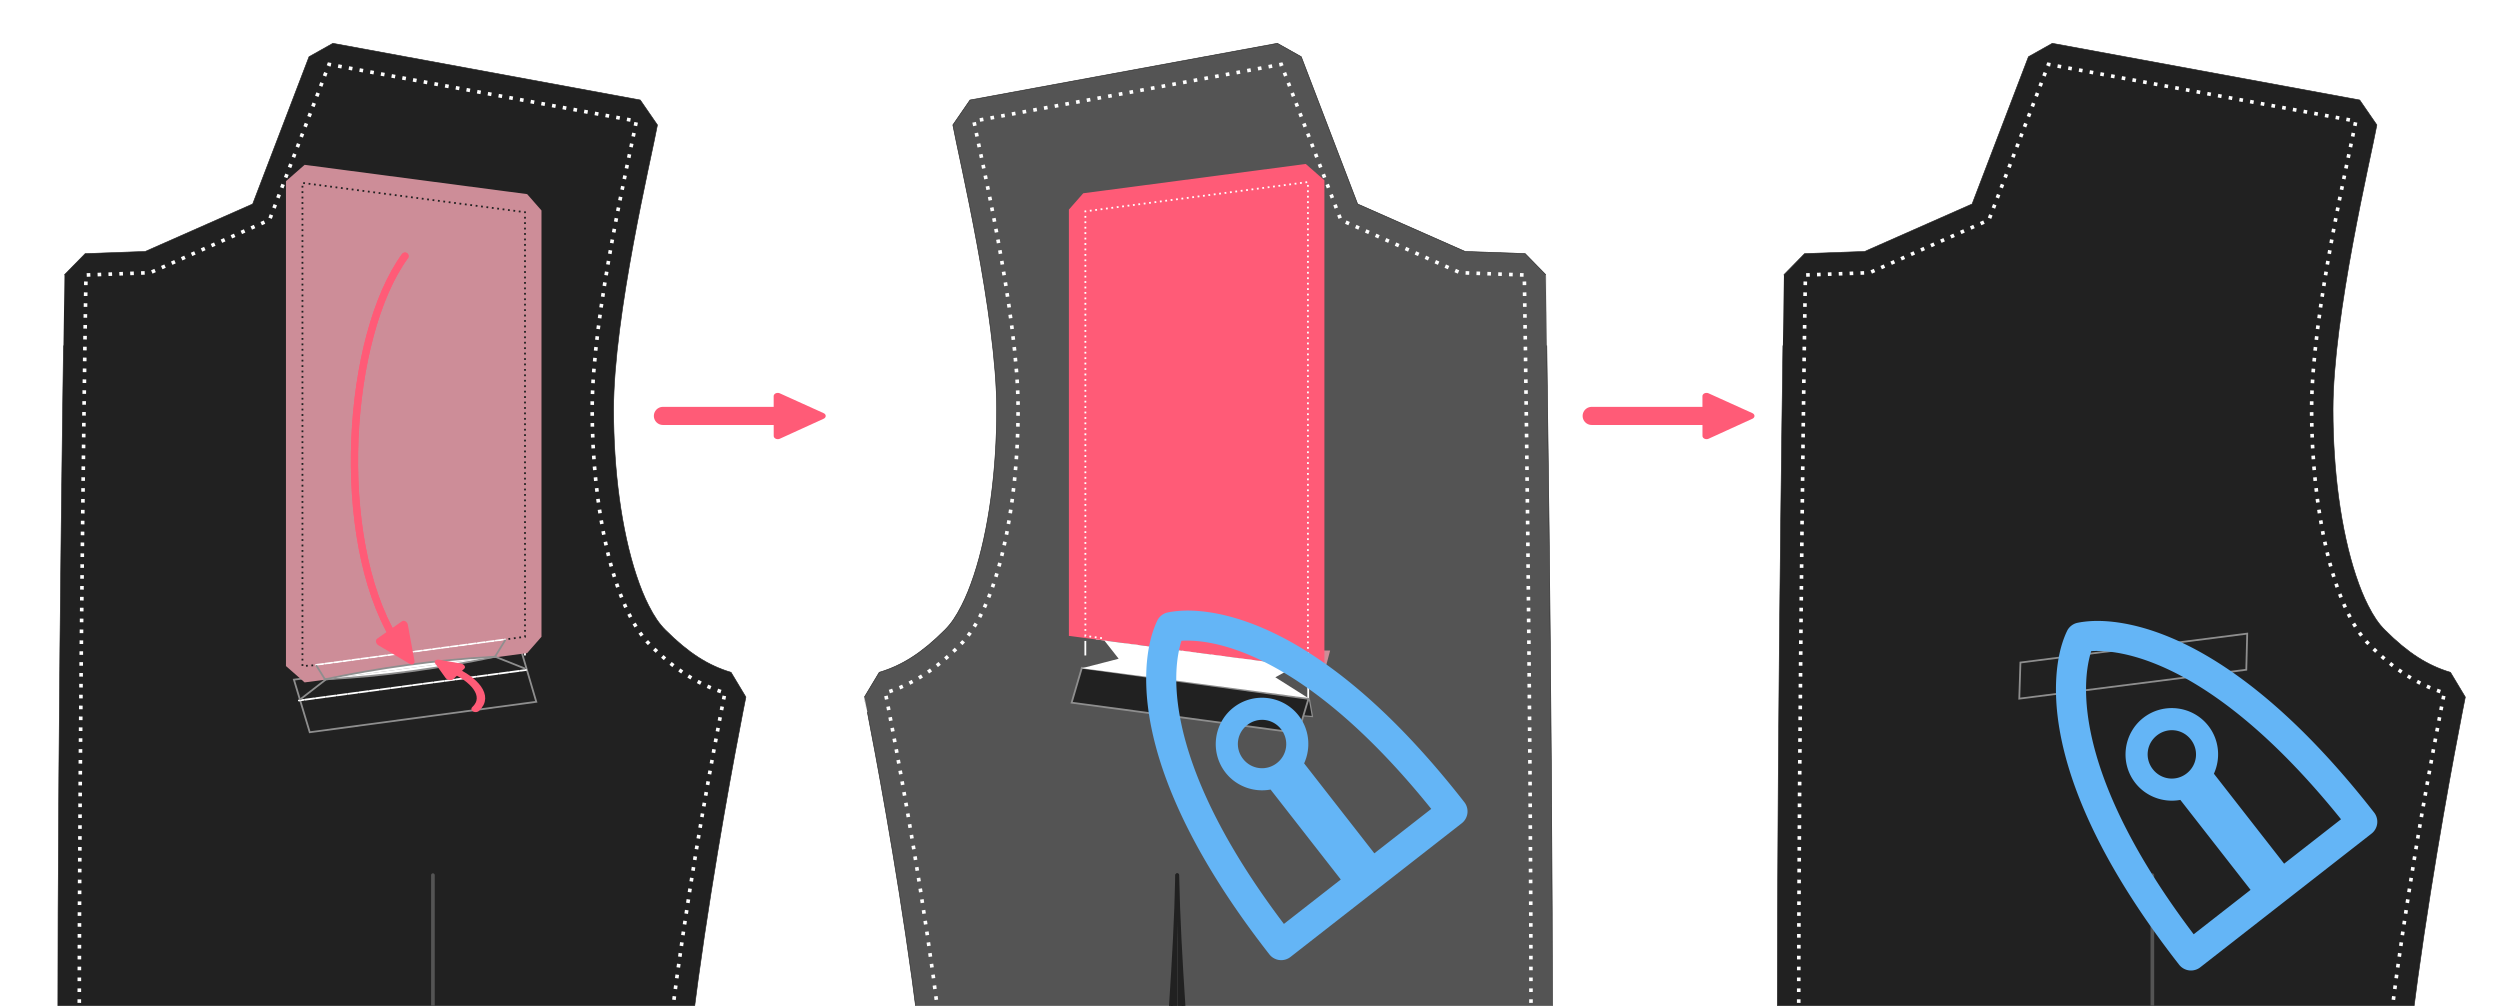 <?xml version="1.0" encoding="UTF-8" standalone="no"?>
<!-- Created with Inkscape (http://www.inkscape.org/) -->

<svg
   xmlns:dc="http://purl.org/dc/elements/1.1/"
   xmlns:cc="http://creativecommons.org/ns#"
   xmlns:rdf="http://www.w3.org/1999/02/22-rdf-syntax-ns#"
   xmlns:svg="http://www.w3.org/2000/svg"
   xmlns="http://www.w3.org/2000/svg"
   xmlns:sodipodi="http://sodipodi.sourceforge.net/DTD/sodipodi-0.dtd"
   xmlns:inkscape="http://www.inkscape.org/namespaces/inkscape"
   width="4137.58"
   height="1664.74"
   id="svg9734"
   version="1.1"
   inkscape:version="0.47 r22583"
   sodipodi:docname="pressChestPocket.svg">
  <defs
     id="defs9736">
    <inkscape:perspective
       sodipodi:type="inkscape:persp3d"
       inkscape:vp_x="0 : 526.181 : 1"
       inkscape:vp_y="0 : 1000 : 0"
       inkscape:vp_z="744.094 : 526.181 : 1"
       inkscape:persp3d-origin="372.047 : 350.787 : 1"
       id="perspective9742" />
    <inkscape:perspective
       id="perspective9714"
       inkscape:persp3d-origin="0.5 : 0.333333 : 1"
       inkscape:vp_z="1 : 0.5 : 1"
       inkscape:vp_y="0 : 1000 : 0"
       inkscape:vp_x="0 : 0.5 : 1"
       sodipodi:type="inkscape:persp3d" />
    <inkscape:perspective
       id="perspective9800"
       inkscape:persp3d-origin="0.5 : 0.333333 : 1"
       inkscape:vp_z="1 : 0.5 : 1"
       inkscape:vp_y="0 : 1000 : 0"
       inkscape:vp_x="0 : 0.5 : 1"
       sodipodi:type="inkscape:persp3d" />
    <inkscape:perspective
       id="perspective10417"
       inkscape:persp3d-origin="0.5 : 0.333333 : 1"
       inkscape:vp_z="1 : 0.5 : 1"
       inkscape:vp_y="0 : 1000 : 0"
       inkscape:vp_x="0 : 0.5 : 1"
       sodipodi:type="inkscape:persp3d" />
    <inkscape:perspective
       id="perspective10445"
       inkscape:persp3d-origin="0.5 : 0.333333 : 1"
       inkscape:vp_z="1 : 0.5 : 1"
       inkscape:vp_y="0 : 1000 : 0"
       inkscape:vp_x="0 : 0.5 : 1"
       sodipodi:type="inkscape:persp3d" />
    <marker
       orient="auto"
       refY="0"
       refX="0"
       id="dimensionStart"
       style="overflow:visible">
      <path
         style="fill:#0275d8;stroke:#0275d8"
         d="M 0,0 12,-4 C 10,-2 10,2 12,4 z"
         id="path4164" />
    </marker>
    <marker
       orient="auto"
       refY="0"
       refX="0"
       id="dimensionEnd"
       style="overflow:visible">
      <path
         style="fill:#0275d8;stroke:#0275d8"
         d="M 0,0 -12,-4 C -10,-2 -10,2 -12,4 z"
         id="path4167" />
    </marker>
    <path
       class="dimension"
       id="187"
       d="M 20,100 20,0" />
    <inkscape:perspective
       id="perspective10828"
       inkscape:persp3d-origin="0.5 : 0.333333 : 1"
       inkscape:vp_z="1 : 0.5 : 1"
       inkscape:vp_y="0 : 1000 : 0"
       inkscape:vp_x="0 : 0.5 : 1"
       sodipodi:type="inkscape:persp3d" />
    <clipPath
       clipPathUnits="userSpaceOnUse"
       id="clipPath10855">
      <path
         id="path10857"
         d="M 84.059,1029.49 50.692,1033.92 14.763,1058 3.219,1054.26 -7.391,1004.39 6.215,991.772 96.866,999.336 100.492,1008.52 84.059,1029.49 z"
         style="fill:#64b5f6;fill-opacity:0.442;stroke:none"
         sodipodi:nodetypes="ccccccccc" />
    </clipPath>
    <inkscape:perspective
       id="perspective11297"
       inkscape:persp3d-origin="0.5 : 0.333333 : 1"
       inkscape:vp_z="1 : 0.5 : 1"
       inkscape:vp_y="0 : 1000 : 0"
       inkscape:vp_x="0 : 0.5 : 1"
       sodipodi:type="inkscape:persp3d" />
    <clipPath
       clipPathUnits="userSpaceOnUse"
       id="clipPath10855-4">
      <path
         id="path10857-1"
         d="M 84.059,1029.49 50.692,1033.92 14.763,1058 3.219,1054.26 -7.391,1004.39 6.215,991.772 96.866,999.336 100.492,1008.52 84.059,1029.49 z"
         style="fill:#64b5f6;fill-opacity:0.442;stroke:none"
         sodipodi:nodetypes="ccccccccc" />
    </clipPath>
    <inkscape:perspective
       id="perspective11437"
       inkscape:persp3d-origin="0.5 : 0.333333 : 1"
       inkscape:vp_z="1 : 0.5 : 1"
       inkscape:vp_y="0 : 1000 : 0"
       inkscape:vp_x="0 : 0.5 : 1"
       sodipodi:type="inkscape:persp3d" />
    <inkscape:perspective
       id="perspective11600"
       inkscape:persp3d-origin="0.5 : 0.333333 : 1"
       inkscape:vp_z="1 : 0.5 : 1"
       inkscape:vp_y="0 : 1000 : 0"
       inkscape:vp_x="0 : 0.5 : 1"
       sodipodi:type="inkscape:persp3d" />
  </defs>
  <sodipodi:namedview
     id="base"
     pagecolor="#ffffff"
     bordercolor="#666666"
     borderopacity="1.0"
     inkscape:pageopacity="0.0"
     inkscape:pageshadow="2"
     inkscape:zoom="0.123744"
     inkscape:cx="3780.06"
     inkscape:cy="-415.132"
     inkscape:document-units="px"
     inkscape:current-layer="layer1"
     showgrid="false"
     inkscape:window-width="1832"
     inkscape:window-height="1057"
     inkscape:window-x="-8"
     inkscape:window-y="-8"
     inkscape:window-maximized="0" />
  <g
     inkscape:label="Layer 1"
     inkscape:groupmode="layer"
     id="layer1"
     transform="translate(-678.822,458.827)">
    <rect
       style="fill:#ffffff;fill-opacity:1;stroke:none"
       id="rect10859"
       width="4137.58"
       height="1664.74"
       x="678.822"
       y="-458.827" />
    <path
       style="fill:#545454;stroke:#212121"
       id="path10365"
       d="M 2792.92,-387.144 2832.45,-364.954 2925.73,-121.236 3103.49,-42.674 3202.9,-39.112 3237.05,-4.268 C 3237.05,-4.286 3248.24,687.443 3248.24,1272.98 L 3248.24,1273.33 3241.43,1997.3 3241.36,1998.99 C 3218.32,2399.87 3150.3,2582.36 2994.23,2628.96 2955.79,2640.43 2909.9,2643.81 2862.23,2640.96 L 2864.23,2711.86 2229.49,2673.61 2194.02,2673.61 2194.02,2567.33 2194.02,2562.33 2194.02,2096.52 C 2194.02,1922.13 2224.58,1750.86 2224.58,1582.73 2224.58,1261.65 2109.42,694.822 2109.42,694.826 L 2133.99,653.888 C 2172.02,642.475 2204.53,621.845 2242.67,583.701 2252.89,573.482 2261.16,561.329 2270.3,543.326 2277.78,528.603 2284.12,512.958 2290.33,494.264 L 2290.36,494.264 C 2315.55,418.468 2328.39,318.84 2328.39,218.982 2328.39,63.572 2265.62,-198.797 2255.8,-252.014 L 2284.23,-293.304 2792.92,-387.144 z" />
    <path
       sodipodi:nodetypes="cccccc"
       style="fill:none;stroke:#ffffff;stroke-width:6;stroke-miterlimit:4;stroke-dasharray:6, 12;stroke-dashoffset:0"
       id="path10367"
       d="M 2602.68,1621.26 2259.54,1621.26 M 2229.47,2342.37 2734.47,2342.37 2734.47,1621.26 2599.09,1621.26" />
    <path
       id="path10369"
       d="M 3212.82,1273 3212.82,1683.96" />
    <path
       style="fill:none;stroke:#ffffff;stroke-width:6;stroke-miterlimit:4;stroke-dasharray:6, 12;stroke-dashoffset:0"
       id="path10371"
       d="M 3212.82,1273 C 3212.82,687.811 3201.62,-3.698 3201.62,-3.698 L 3095.39,-7.496 2897.93,-94.807 2799.36,-352.284 2290.66,-258.444 C 2300.3,-206.174 2363.84,59.394 2363.84,218.992 2363.84,378.59 2330.67,545.806 2267.72,608.756 2226.81,649.674 2186.87,675.012 2144.15,687.832 2144.15,687.832 2260.03,1258.07 2260.03,1582.72 2260.03,1753.98 2229.47,1925.25 2229.47,2096.51 L 2229.47,2567.32 2864.23,2605.57 C 3090.94,2619.23 3177.56,2491.4 3205.98,1996.96 3212.82,1878.05 3212.82,1781 3212.82,1683.96 L 3212.82,1273 z" />
    <path
       style="fill:none;stroke:#ffffff;stroke-width:3;stroke-miterlimit:4;stroke-dasharray:24, 24;stroke-dashoffset:0"
       id="path10373"
       d="M 2843.96,697.782 2843.96,644.171 2475.09,595.61 2475.09,649.221 2843.96,697.782 z" />
    <path
       id="path10375"
       d="M 3136.28,1582.72 2260.03,1582.72" />
    <path
       id="path10377"
       d="M 2627.4,989.505 C 2632.8,1272.49 2682.96,1560.44 2627.4,1836.65"
       style="fill:#212121;stroke:#212121;stroke-width:6;stroke-linecap:round;stroke-linejoin:round;stroke-miterlimit:4;stroke-opacity:1;stroke-dasharray:none;stroke-dashoffset:0"
       sodipodi:nodetypes="cc" />
    <g
       id="g9610"
       transform="matrix(0.718,0,0,0.718,865.514,1006.66)">
      <path
         style="fill:#ff5b77;fill-opacity:1;stroke:#ff5b77;stroke-width:17.08;stroke-linecap:round;stroke-linejoin:round;stroke-miterlimit:4;stroke-opacity:1;stroke-dasharray:none;stroke-dashoffset:0"
         id="path9612"
         transform="matrix(-0.001,-0.868,-1.103,0.002,2246.14,-942.228)"
         d="M 215.531,646.574 162.635,646.574 109.739,646.574 136.187,600.765 162.635,554.956 189.083,600.765 215.531,646.574 z" />
      <path
         style="fill:none;stroke:#ff5b77;stroke-width:41.782;stroke-linecap:round;stroke-linejoin:round;stroke-miterlimit:4;stroke-opacity:1;stroke-dasharray:none;stroke-dashoffset:0"
         id="path9614"
         d="M 1543.82,-1082.36 1268.05,-1082.36" />
    </g>
    <path
       d="M 1229.8,-387.135 1190.27,-364.945 1096.99,-121.227 919.23,-42.665 819.82,-39.103 785.67,-4.259 C 785.67,-4.277 774.48,687.455 774.48,1272.98 L 774.48,1273.33 781.29,1997.3 781.36,1998.99 C 804.4,2399.87 872.42,2582.36 1028.49,2628.96 1066.93,2640.43 1112.82,2643.81 1160.49,2640.96 L 1158.49,2711.86 1793.23,2673.61 1828.7,2673.61 1828.7,2567.33 1828.7,2562.33 1828.7,2096.52 C 1828.7,1922.13 1798.14,1750.86 1798.14,1582.73 1798.14,1261.65 1913.3,694.835 1913.3,694.835 L 1888.73,653.895 C 1850.7,642.485 1818.19,621.855 1780.05,583.71 1769.83,573.491 1761.56,561.338 1752.42,543.335 1744.94,528.612 1738.6,512.967 1732.39,494.273 L 1732.36,494.273 C 1707.17,418.477 1694.33,318.849 1694.33,218.991 1694.33,63.581 1757.1,-198.788 1766.92,-252.005 L 1738.49,-293.295 1229.8,-387.135 z"
       id="path10758"
       style="fill:#212121;stroke:#212121" />
    <path
       d="M 1420.04,1621.26 1763.18,1621.26 M 1793.25,2342.37 1288.25,2342.37 1288.25,1621.26 1423.63,1621.26"
       id="path10760"
       style="fill:none;stroke:#ffffff;stroke-width:6;stroke-miterlimit:4;stroke-dasharray:6, 12;stroke-dashoffset:0"
       sodipodi:nodetypes="cccccc" />
    <path
       d="M 809.9,1273 809.9,1683.96"
       id="path10762" />
    <path
       d="M 809.9,1273 C 809.9,687.825 821.1,-3.689 821.1,-3.689 L 927.33,-7.487 1124.79,-94.798 1223.36,-352.275 1732.06,-258.435 C 1722.42,-206.165 1658.88,59.403 1658.88,219.001 1658.88,378.599 1692.05,545.815 1755,608.765 1795.91,649.685 1835.85,675.025 1878.57,687.845 1878.57,687.845 1762.69,1258.07 1762.69,1582.72 1762.69,1753.98 1793.25,1925.25 1793.25,2096.51 L 1793.25,2567.32 1158.49,2605.57 C 931.78,2619.23 845.16,2491.4 816.74,1996.96 809.9,1878.05 809.9,1781 809.9,1683.96 L 809.9,1273 z"
       id="path10764"
       style="fill:none;stroke:#ffffff;stroke-width:6;stroke-miterlimit:4;stroke-dasharray:6, 12;stroke-dashoffset:0" />
    <path
       d="M 1178.76,697.795 1178.76,644.185 1547.63,595.619 1547.63,649.235 1178.76,697.795 z"
       id="path10766"
       style="fill:none;stroke:#ffffff;stroke-width:3;stroke-miterlimit:4;stroke-dasharray:24, 24;stroke-dashoffset:0" />
    <path
       d="M 886.44,1582.72 1762.69,1582.72"
       id="path10768" />
    <path
       style="fill:none;stroke:#545454;stroke-width:6;stroke-linecap:round;stroke-linejoin:round;stroke-miterlimit:4;stroke-opacity:1;stroke-dasharray:none;stroke-dashoffset:0"
       d="M 1395.32,989.515 1395.32,1836.65"
       id="path10770" />
    <g
       id="g10772"
       transform="matrix(0.045,0.335,-0.335,0.045,1362.53,-403.974)">
      <path
         style="fill:#545454"
         class="fabric help"
         id="path10774"
         d="M 3324.42,949.977 3324.42,-172.074" />
      <path
         id="path10776"
         d="M 3062.55,-121.435 3325.19,-161.841 3325.19,957.404 3059.76,999.831 3062.55,-121.435 z"
         style="fill:#212121;fill-opacity:1;stroke:#8e8e8e;stroke-width:8.874;stroke-miterlimit:4;stroke-dasharray:none" />
      <path
         sodipodi:nodetypes="ccc"
         style="fill:#545454;stroke:#ffffff;stroke-width:8.874;stroke-linecap:round;stroke-linejoin:round;stroke-miterlimit:4;stroke-dasharray:26.623, 26.623;stroke-dashoffset:0"
         class="fabric"
         id="path10778"
         d="M 3164.12,-132.786 3164.12,989.265 3164.12,-132.786 z" />
    </g>
    <g
       id="g10786"
       transform="matrix(-0.77,0,0,-0.77,5098.57,644.135)">
      <path
         style="fill:#cd8d98;fill-opacity:1"
         class="lining sa"
         id="path10788"
         d="M 4606.88,28.64 5085.22,-34.336 5125.28,0.793 5125.28,1043.02 5085.22,1078.14 4606.88,1015.17 4576.07,980.04 4576.07,63.768 4606.88,28.64 z"
         sodipodi:nodetypes="ccccccccc" />
      <path
         id="path10790"
         d="M 4647.09,58.949 4611.5,63.781 4611.5,276.375 4611.5,279.781 4611.5,976.326 5089.84,1039.29 5089.84,279.781 5089.84,276.375 5089.84,0.781 5060.6,2.801"
         style="fill:none;stroke:#212121;stroke-width:3.895;stroke-miterlimit:4;stroke-dasharray:3.895, 7.789;stroke-dashoffset:0"
         sodipodi:nodetypes="cccccccccc" />
    </g>
    <path
       d="M 1902.75,418.108 1973.62,418.108"
       id="path10792"
       class="dimension-leader" />
    <path
       d="M 1902.75,63.777 1973.62,63.777"
       id="path10794"
       class="dimension-leader" />
    <path
       id="path10808"
       d="M 1201.96,641.655 1514.82,599.514"
       style="fill:#cd8d98;fill-opacity:1;stroke:#ffffff;stroke-width:3;stroke-linecap:round;stroke-linejoin:round;stroke-miterlimit:4;stroke-opacity:1;stroke-dasharray:12, 3;stroke-dashoffset:0" />
    <path
       style="fill:#cd8d98;fill-opacity:1;stroke:#8e8e8e;stroke-width:3;stroke-linecap:round;stroke-linejoin:round;stroke-miterlimit:4;stroke-opacity:1;stroke-dasharray:none;stroke-dashoffset:0"
       d="M 1514.81,600.943 1498.09,628.075 1216.96,665.945 1202.67,643.085"
       id="path10814"
       sodipodi:nodetypes="cc" />
    <path
       style="fill:none;stroke:#8e8e8e;stroke-width:3;stroke-linecap:round;stroke-linejoin:round;stroke-miterlimit:4;stroke-opacity:1;stroke-dasharray:none;stroke-dashoffset:0"
       d="M 1546.96,647.375 1498.38,628.085"
       id="path10816" />
    <path
       style="fill:none;stroke:#8e8e8e;stroke-width:3;stroke-linecap:round;stroke-linejoin:round;stroke-miterlimit:4;stroke-opacity:1;stroke-dasharray:none;stroke-dashoffset:0"
       d="M 1175.53,698.805 1216.96,666.655"
       id="path10818" />
    <path
       style="fill:#ffffff;fill-opacity:1;stroke:#8e8e8e;stroke-width:3;stroke-linecap:round;stroke-linejoin:round;stroke-miterlimit:4;stroke-opacity:1;stroke-dasharray:none;stroke-dashoffset:0"
       d="M 537.4,1124.31 C 637.206,1119.18 730.183,1105.51 819.232,1086.93"
       id="path11477"
       transform="translate(678.822,-458.827)"
       sodipodi:nodetypes="cc" />
    <path
       sodipodi:nodetypes="cc"
       id="path11479"
       d="M 1498.06,628.103 C 1398.25,633.233 1305.27,646.903 1216.22,665.483"
       style="fill:#ffffff;fill-opacity:1;stroke:#8e8e8e;stroke-width:3;stroke-linecap:round;stroke-linejoin:round;stroke-miterlimit:4;stroke-opacity:1;stroke-dasharray:none;stroke-dashoffset:0" />
    <g
       transform="matrix(0.273,-0.962,0.962,0.273,1724.54,1275.69)"
       id="g6051">
      <path
         d="M 1001.49,467.196 C 847.783,410.576 522.496,479.739 387.899,623.106"
         transform="translate(156.875,-1186.22)"
         id="path6039"
         style="fill:none;stroke:#ff5b77;stroke-width:12;stroke-linecap:round;stroke-linejoin:miter;stroke-miterlimit:4;stroke-opacity:1;stroke-dasharray:none;stroke-dashoffset:0"
         sodipodi:nodetypes="cc" />
      <path
         d="M 215.531,646.574 162.635,646.574 109.739,646.574 136.187,600.765 162.635,554.956 189.083,600.765 215.531,646.574 z"
         transform="matrix(-0.368,-0.3,0.382,-0.467,364.776,-218.631)"
         id="path6043"
         style="fill:#ff5b77;fill-opacity:1;stroke:#ff5b77;stroke-width:22.425;stroke-linecap:round;stroke-linejoin:round;stroke-miterlimit:4;stroke-opacity:1;stroke-dasharray:none;stroke-dashoffset:0" />
      <path
         sodipodi:nodetypes="cc"
         style="fill:none;stroke:#ff5b77;stroke-width:12;stroke-linecap:round;stroke-linejoin:miter;stroke-miterlimit:4;stroke-opacity:1;stroke-dasharray:none;stroke-dashoffset:0"
         id="path11620"
         d="M 1001.49,467.196 C 847.783,410.576 522.496,479.739 387.899,623.106"
         transform="translate(156.875,-1186.22)" />
    </g>
    <g
       id="g11622"
       transform="matrix(0.016,0.443,-0.602,0.011,1080.25,414.744)">
      <path
         style="fill:#ff5b77;fill-opacity:1;stroke:#ff5b77;stroke-width:43.412;stroke-linecap:round;stroke-linejoin:round;stroke-miterlimit:4;stroke-opacity:1;stroke-dasharray:none;stroke-dashoffset:0"
         id="path11626"
         transform="matrix(-0.368,-0.3,0.382,-0.467,364.776,-218.631)"
         d="M 215.531,646.574 162.635,646.574 109.739,646.574 136.187,600.765 162.635,554.956 189.083,600.765 215.531,646.574 z" />
      <path
         transform="translate(156.875,-1186.22)"
         d="M 535.393,563.842 C 487.114,523.489 423.283,566.715 387.899,623.106"
         id="path11628"
         style="fill:none;stroke:#ff5b77;stroke-width:23.231;stroke-linecap:round;stroke-linejoin:miter;stroke-miterlimit:4;stroke-opacity:1;stroke-dasharray:none;stroke-dashoffset:0"
         sodipodi:nodetypes="cc" />
    </g>
    <path
       sodipodi:nodetypes="cc"
       style="fill:#212121;stroke:#212121;stroke-width:6;stroke-linecap:round;stroke-linejoin:round;stroke-miterlimit:4;stroke-opacity:1;stroke-dasharray:none;stroke-dashoffset:0"
       d="M 2626.91,989.505 C 2621.51,1272.49 2571.35,1560.44 2626.91,1836.65"
       id="path11646" />
    <path
       style="fill:#cd8d98;fill-opacity:1;stroke:none"
       d="M 2871.67,649.963 2880.24,617.824 2866.67,617.824"
       id="path11662" />
    <g
       transform="matrix(0.77,0,0,-0.77,-1075.7,642.707)"
       id="g11648">
      <path
         sodipodi:nodetypes="ccccccc"
         d="M 5125.28,-8.48 5125.28,1043.02 5085.22,1078.14 4606.88,1015.17 4576.07,980.04 4576.07,63.768 5125.28,-8.48 z"
         id="path11650"
         class="lining sa"
         style="fill:#ff5b77;fill-opacity:1" />
      <path
         sodipodi:nodetypes="cccccccccc"
         style="fill:none;stroke:#ffffff;stroke-width:3.895;stroke-miterlimit:4;stroke-dasharray:3.895, 7.789;stroke-dashoffset:0"
         d="M 4647.09,58.949 4611.5,63.781 4611.5,276.375 4611.5,279.781 4611.5,976.326 5089.84,1039.29 5089.84,279.781 5089.84,276.375 5089.84,0.781 5060.6,2.801"
         id="path11652" />
    </g>
    <path
       style="fill:#212121;fill-opacity:1;stroke:#8e8e8e;stroke-width:2;stroke-miterlimit:4;stroke-dasharray:none"
       d="M 2845.95,698.533 2850.95,727.103 2833.1,725.673"
       id="path12186" />
    <g
       transform="matrix(-0.045,0.335,0.335,0.045,2656.22,-402.545)"
       id="g11654">
      <path
         d="M 3324.42,949.977 3324.42,-172.074"
         id="path11656"
         class="fabric help"
         style="fill:#545454" />
      <path
         style="fill:#212121;fill-opacity:1;stroke:#8e8e8e;stroke-width:8.874;stroke-miterlimit:4;stroke-dasharray:none"
         d="M 3149.21,-134.768 3325.19,-161.841 3325.19,957.404 3152.23,985.05 3149.21,-134.768 z"
         id="path11658"
         sodipodi:nodetypes="ccccc" />
    </g>
    <path
       style="fill:#ffffff;fill-opacity:1;stroke:none"
       d="M 2164.99,1155.22 2110.71,1120.93 2145.71,1101.65 1827.85,1060.22 1851.42,1090.22 1790.71,1105.93 2164.99,1155.22 z"
       id="path12188"
       transform="translate(678.822,-458.827)" />
    <g
       transform="matrix(0.718,0,0,0.718,2402.65,1006.66)"
       id="g12190">
      <path
         d="M 215.531,646.574 162.635,646.574 109.739,646.574 136.187,600.765 162.635,554.956 189.083,600.765 215.531,646.574 z"
         transform="matrix(-0.001,-0.868,-1.103,0.002,2246.14,-942.228)"
         id="path12192"
         style="fill:#ff5b77;fill-opacity:1;stroke:#ff5b77;stroke-width:17.08;stroke-linecap:round;stroke-linejoin:round;stroke-miterlimit:4;stroke-opacity:1;stroke-dasharray:none;stroke-dashoffset:0" />
      <path
         d="M 1543.82,-1082.36 1268.05,-1082.36"
         id="path12194"
         style="fill:none;stroke:#ff5b77;stroke-width:41.782;stroke-linecap:round;stroke-linejoin:round;stroke-miterlimit:4;stroke-opacity:1;stroke-dasharray:none;stroke-dashoffset:0" />
    </g>
    <path
       style="fill:#212121;stroke:#212121"
       id="path12196"
       d="M 4075.51,-387.135 4035.98,-364.945 3942.7,-121.227 3764.94,-42.665 3665.53,-39.103 3631.38,-4.259 C 3631.38,-4.277 3620.19,687.455 3620.19,1272.98 L 3620.19,1273.33 3627,1997.3 3627.07,1998.99 C 3650.11,2399.87 3718.13,2582.36 3874.2,2628.96 3912.64,2640.43 3958.53,2643.81 4006.2,2640.96 L 4004.2,2711.86 4638.94,2673.61 4674.41,2673.61 4674.41,2567.33 4674.41,2562.33 4674.41,2096.52 C 4674.41,1922.13 4643.85,1750.86 4643.85,1582.73 4643.85,1261.65 4759.01,694.835 4759.01,694.835 L 4734.44,653.895 C 4696.41,642.485 4663.9,621.855 4625.76,583.71 4615.54,573.491 4607.27,561.338 4598.13,543.335 4590.65,528.612 4584.31,512.967 4578.1,494.273 L 4578.07,494.273 C 4552.88,418.477 4540.04,318.849 4540.04,218.991 4540.04,63.581 4602.81,-198.788 4612.63,-252.005 L 4584.2,-293.295 4075.51,-387.135 z" />
    <path
       sodipodi:nodetypes="cccccc"
       style="fill:none;stroke:#ffffff;stroke-width:6;stroke-miterlimit:4;stroke-dasharray:6, 12;stroke-dashoffset:0"
       id="path12198"
       d="M 4265.75,1621.26 4608.89,1621.26 M 4638.96,2342.37 4133.96,2342.37 4133.96,1621.26 4269.34,1621.26" />
    <path
       id="path12200"
       d="M 3655.61,1273 3655.61,1683.96" />
    <path
       style="fill:none;stroke:#ffffff;stroke-width:6;stroke-miterlimit:4;stroke-dasharray:6, 12;stroke-dashoffset:0"
       id="path12202"
       d="M 3655.61,1273 C 3655.61,687.825 3666.81,-3.689 3666.81,-3.689 L 3773.04,-7.487 3970.5,-94.798 4069.07,-352.275 4577.77,-258.435 C 4568.13,-206.165 4504.59,59.403 4504.59,219.001 4504.59,378.599 4537.76,545.815 4600.71,608.765 4641.62,649.685 4681.56,675.025 4724.28,687.845 4724.28,687.845 4608.4,1258.07 4608.4,1582.72 4608.4,1753.98 4638.96,1925.25 4638.96,2096.51 L 4638.96,2567.32 4004.2,2605.57 C 3777.49,2619.23 3690.87,2491.4 3662.45,1996.96 3655.61,1878.05 3655.61,1781 3655.61,1683.96 L 3655.61,1273 z" />
    <path
       sodipodi:nodetypes="ccccc"
       id="path12214"
       d="M 4396.49,649.618 4398.03,589.84 4022.7,637.676 4020.8,697.448 4396.49,649.618 z"
       style="fill:#212121;fill-opacity:1;stroke:#8e8e8e;stroke-width:3;stroke-miterlimit:4;stroke-dasharray:none" />
    <path
       id="path12206"
       d="M 3732.15,1582.72 4608.4,1582.72" />
    <path
       id="path12208"
       d="M 4241.03,989.515 4241.03,1836.65"
       style="fill:none;stroke:#545454;stroke-width:6;stroke-linecap:round;stroke-linejoin:round;stroke-miterlimit:4;stroke-opacity:1;stroke-dasharray:none;stroke-dashoffset:0" />
    <path
       style="fill:#545454"
       class="fabric help"
       id="path12212"
       d="M 4035.22,528.331 4411.5,480.375" />
    <path
       class="dimension-leader"
       id="path12224"
       d="M 4748.46,418.108 4819.33,418.108" />
    <path
       class="dimension-leader"
       id="path12226"
       d="M 4748.46,63.777 4819.33,63.777" />
    <g
       id="g9698"
       transform="matrix(0.237,-0.185,0.185,0.237,-1675.85,4431.56)">
      <path
         style="font-size:medium;font-style:normal;font-variant:normal;font-weight:normal;font-stretch:normal;text-indent:0;text-align:start;text-decoration:none;line-height:normal;letter-spacing:normal;word-spacing:normal;text-transform:none;direction:ltr;block-progression:tb;writing-mode:lr-tb;text-anchor:start;color:#000000;fill:#64b5f6;fill-opacity:1;stroke:none;stroke-width:165.571;marker:none;visibility:visible;display:inline;overflow:visible;enable-background:accumulate;font-family:Bitstream Vera Sans;-inkscape-font-specification:Bitstream Vera Sans"
         id="path9700"
         d="M 23050.6,1728.14 A 82.794,82.794 0 0 0 23019.2,1734.44 C 23019.2,1734.44 22967.5,1757.15 22904.5,1809.84 22841.5,1862.47 22760.4,1948.02 22680.9,2081 22522.1,2346.97 22370.4,2801.11 22370.4,3564.48 A 82.794,82.794 0 0 0 22453.2,3647.28 L 23649.2,3647.28 A 82.794,82.794 0 0 0 23732,3564.48 C 23732,2801.11 23580.1,2346.97 23421.2,2081 23341.8,1948.02 23260.7,1862.47 23197.7,1809.84 23134.6,1757.15 23082.9,1734.44 23082.9,1734.44 A 82.794,82.794 0 0 0 23050.6,1728.14 z M 23051.2,1906.04 C 23061.9,1913.32 23075.1,1923.12 23091.5,1936.82 23140.6,1977.83 23209.1,2048.57 23279.1,2165.88 23413.9,2391.64 23555.1,2791.38 23565.6,3481.62 L 23168.2,3481.62 23168.2,2853.43 C 23249.9,2810.78 23306.3,2725.04 23306.3,2627 23306.3,2486.8 23191.4,2371.87 23051.2,2371.87 22911,2371.87 22795.9,2486.8 22795.9,2627 22795.9,2725.04 22852.2,2810.78 22933.9,2853.43 L 22933.9,3481.62 22536.6,3481.62 C 22547.1,2791.38 22688.4,2391.64 22823.2,2165.88 22893.3,2048.57 22961.7,1977.83 23010.8,1936.82 23027.2,1923.12 23040.5,1913.32 23051.2,1906.04 z M 23051.2,2494.27 C 23125.2,2494.27 23183.9,2552.95 23183.9,2627 23183.9,2701.05 23125.2,2759.92 23051.2,2759.92 22977.1,2759.92 22918.4,2701.05 22918.4,2627 22918.4,2552.95 22977.1,2494.27 23051.2,2494.27 z" />
    </g>
    <g
       transform="matrix(0.237,-0.185,0.185,0.237,-3181.56,4414.42)"
       id="g12257">
      <path
         d="M 23050.6,1728.14 A 82.794,82.794 0 0 0 23019.2,1734.44 C 23019.2,1734.44 22967.5,1757.15 22904.5,1809.84 22841.5,1862.47 22760.4,1948.02 22680.9,2081 22522.1,2346.97 22370.4,2801.11 22370.4,3564.48 A 82.794,82.794 0 0 0 22453.2,3647.28 L 23649.2,3647.28 A 82.794,82.794 0 0 0 23732,3564.48 C 23732,2801.11 23580.1,2346.97 23421.2,2081 23341.8,1948.02 23260.7,1862.47 23197.7,1809.84 23134.6,1757.15 23082.9,1734.44 23082.9,1734.44 A 82.794,82.794 0 0 0 23050.6,1728.14 z M 23051.2,1906.04 C 23061.9,1913.32 23075.1,1923.12 23091.5,1936.82 23140.6,1977.83 23209.1,2048.57 23279.1,2165.88 23413.9,2391.64 23555.1,2791.38 23565.6,3481.62 L 23168.2,3481.62 23168.2,2853.43 C 23249.9,2810.78 23306.3,2725.04 23306.3,2627 23306.3,2486.8 23191.4,2371.87 23051.2,2371.87 22911,2371.87 22795.9,2486.8 22795.9,2627 22795.9,2725.04 22852.2,2810.78 22933.9,2853.43 L 22933.9,3481.62 22536.6,3481.62 C 22547.1,2791.38 22688.4,2391.64 22823.2,2165.88 22893.3,2048.57 22961.7,1977.83 23010.8,1936.82 23027.2,1923.12 23040.5,1913.32 23051.2,1906.04 z M 23051.2,2494.27 C 23125.2,2494.27 23183.9,2552.95 23183.9,2627 23183.9,2701.05 23125.2,2759.92 23051.2,2759.92 22977.1,2759.92 22918.4,2701.05 22918.4,2627 22918.4,2552.95 22977.1,2494.27 23051.2,2494.27 z"
         id="path12259"
         style="font-size:medium;font-style:normal;font-variant:normal;font-weight:normal;font-stretch:normal;text-indent:0;text-align:start;text-decoration:none;line-height:normal;letter-spacing:normal;word-spacing:normal;text-transform:none;direction:ltr;block-progression:tb;writing-mode:lr-tb;text-anchor:start;color:#000000;fill:#64b5f6;fill-opacity:1;stroke:none;stroke-width:165.571;marker:none;visibility:visible;display:inline;overflow:visible;enable-background:accumulate;font-family:Bitstream Vera Sans;-inkscape-font-specification:Bitstream Vera Sans" />
    </g>
  </g>
</svg>
